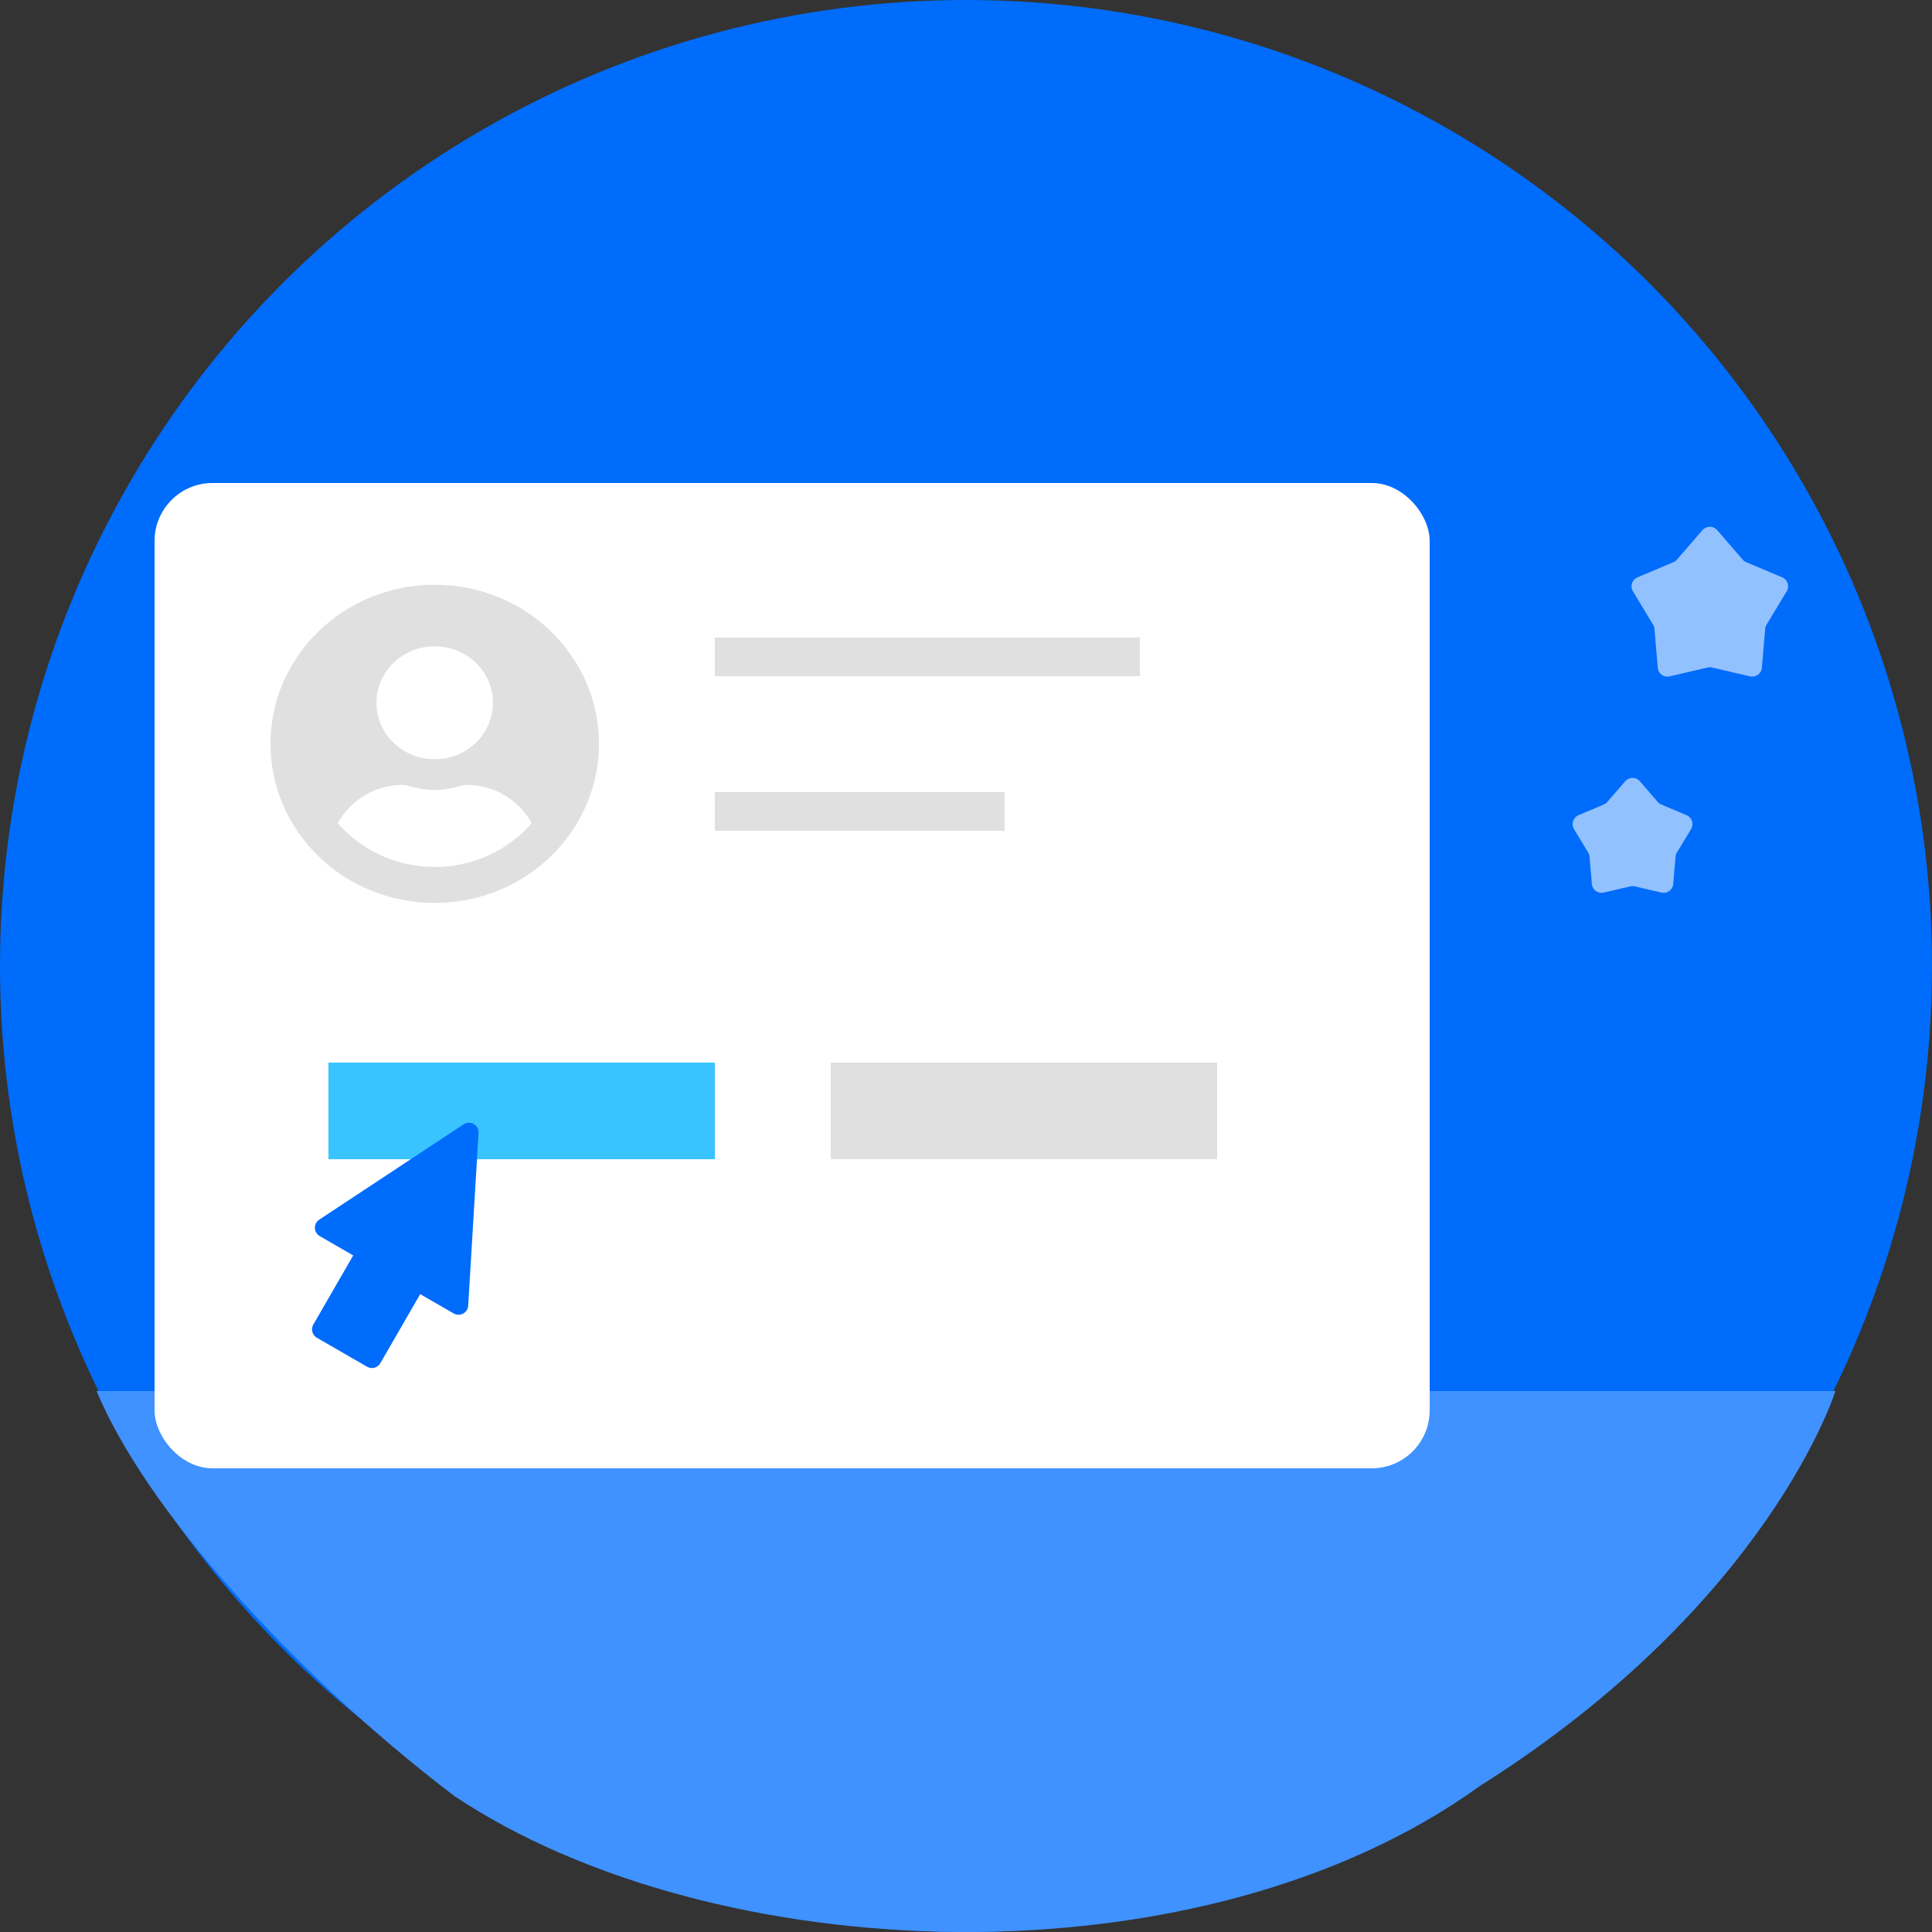 <svg width="100" height="100" viewBox="0 0 100 100" fill="none" xmlns="http://www.w3.org/2000/svg">
<rect x="0" y="0" width="100" height="100" fill="#333333" stroke="none"/>
<circle cx="50" cy="50" r="50" fill="#006CFB"/>
<path d="M5 72H95C95 72 91.604 82.975 76.582 92.453C62.06 102.93 36.95 101.932 23.503 92.953C14.99 86.467 7.479 77.986 5 72Z" fill="#3F92FF"/>
<rect x="8" y="25" width="66" height="51" rx="3" fill="white"/>
<rect x="37" y="33" width="22" height="2" fill="#E0E0E0"/>
<rect x="37" y="41" width="15" height="2" fill="#E0E0E0"/>
<rect x="17" y="55" width="20" height="5" fill="#39C4FF"/>
<rect x="43" y="55" width="20" height="5" fill="#E0E0E0"/>
<path d="M22.5 30.266C27.196 30.266 31 33.951 31 38.5C31 43.049 27.196 46.734 22.5 46.734C17.804 46.734 14 43.049 14 38.5C14 33.951 17.804 30.266 22.5 30.266ZM22.5 33.453C20.834 33.453 19.484 34.761 19.484 36.375C19.484 37.989 20.834 39.297 22.5 39.297C24.166 39.297 25.516 37.989 25.516 36.375C25.516 34.761 24.166 33.453 22.5 33.453ZM22.5 44.875C24.512 44.875 26.315 43.992 27.521 42.611C26.877 41.435 25.616 40.625 24.145 40.625C24.063 40.625 23.981 40.638 23.902 40.661C23.456 40.801 22.99 40.891 22.5 40.891C22.01 40.891 21.54 40.801 21.098 40.661C21.019 40.638 20.937 40.625 20.855 40.625C19.384 40.625 18.123 41.435 17.479 42.611C18.685 43.992 20.488 44.875 22.5 44.875Z" fill="#E0E0E0"/>
<path d="M16.218 68.558L18.282 64.981L16.549 63.98C16.399 63.894 16.304 63.735 16.298 63.562C16.293 63.388 16.378 63.225 16.523 63.129L23.995 58.196C24.153 58.091 24.357 58.085 24.521 58.18C24.684 58.274 24.783 58.453 24.77 58.643L24.234 67.581C24.223 67.755 24.124 67.91 23.971 67.992C23.819 68.074 23.634 68.071 23.484 67.985L21.75 66.984L19.685 70.56C19.547 70.799 19.241 70.881 19.002 70.743L16.401 69.242C16.162 69.103 16.079 68.797 16.218 68.558Z" fill="#006CFB"/>
<path d="M84.122 40.437C84.321 40.206 84.679 40.206 84.878 40.437L85.806 41.509C85.856 41.567 85.919 41.613 85.99 41.642L87.296 42.194C87.577 42.312 87.688 42.652 87.53 42.913L86.797 44.127C86.757 44.193 86.734 44.267 86.727 44.343L86.606 45.756C86.581 46.06 86.291 46.27 85.995 46.2L84.614 45.879C84.539 45.861 84.461 45.861 84.386 45.879L83.005 46.2C82.709 46.27 82.419 46.06 82.394 45.756L82.273 44.343C82.266 44.267 82.243 44.193 82.203 44.127L81.47 42.913C81.312 42.652 81.423 42.312 81.704 42.194L83.01 41.642C83.081 41.613 83.144 41.567 83.194 41.509L84.122 40.437Z" fill="#92C1FF"/>
<path d="M88.122 27.437C88.321 27.206 88.679 27.206 88.878 27.437L90.201 28.965C90.251 29.023 90.314 29.069 90.385 29.099L92.248 29.885C92.528 30.003 92.639 30.343 92.481 30.604L91.436 32.335C91.397 32.4 91.373 32.474 91.366 32.551L91.194 34.565C91.168 34.869 90.879 35.079 90.582 35.009L88.614 34.55C88.539 34.533 88.461 34.533 88.386 34.55L86.418 35.009C86.121 35.079 85.832 34.869 85.806 34.565L85.634 32.551C85.627 32.474 85.603 32.4 85.564 32.335L84.519 30.604C84.361 30.343 84.472 30.003 84.752 29.885L86.615 29.099C86.686 29.069 86.749 29.023 86.799 28.965L88.122 27.437Z" fill="#92C1FF"/>
</svg>
